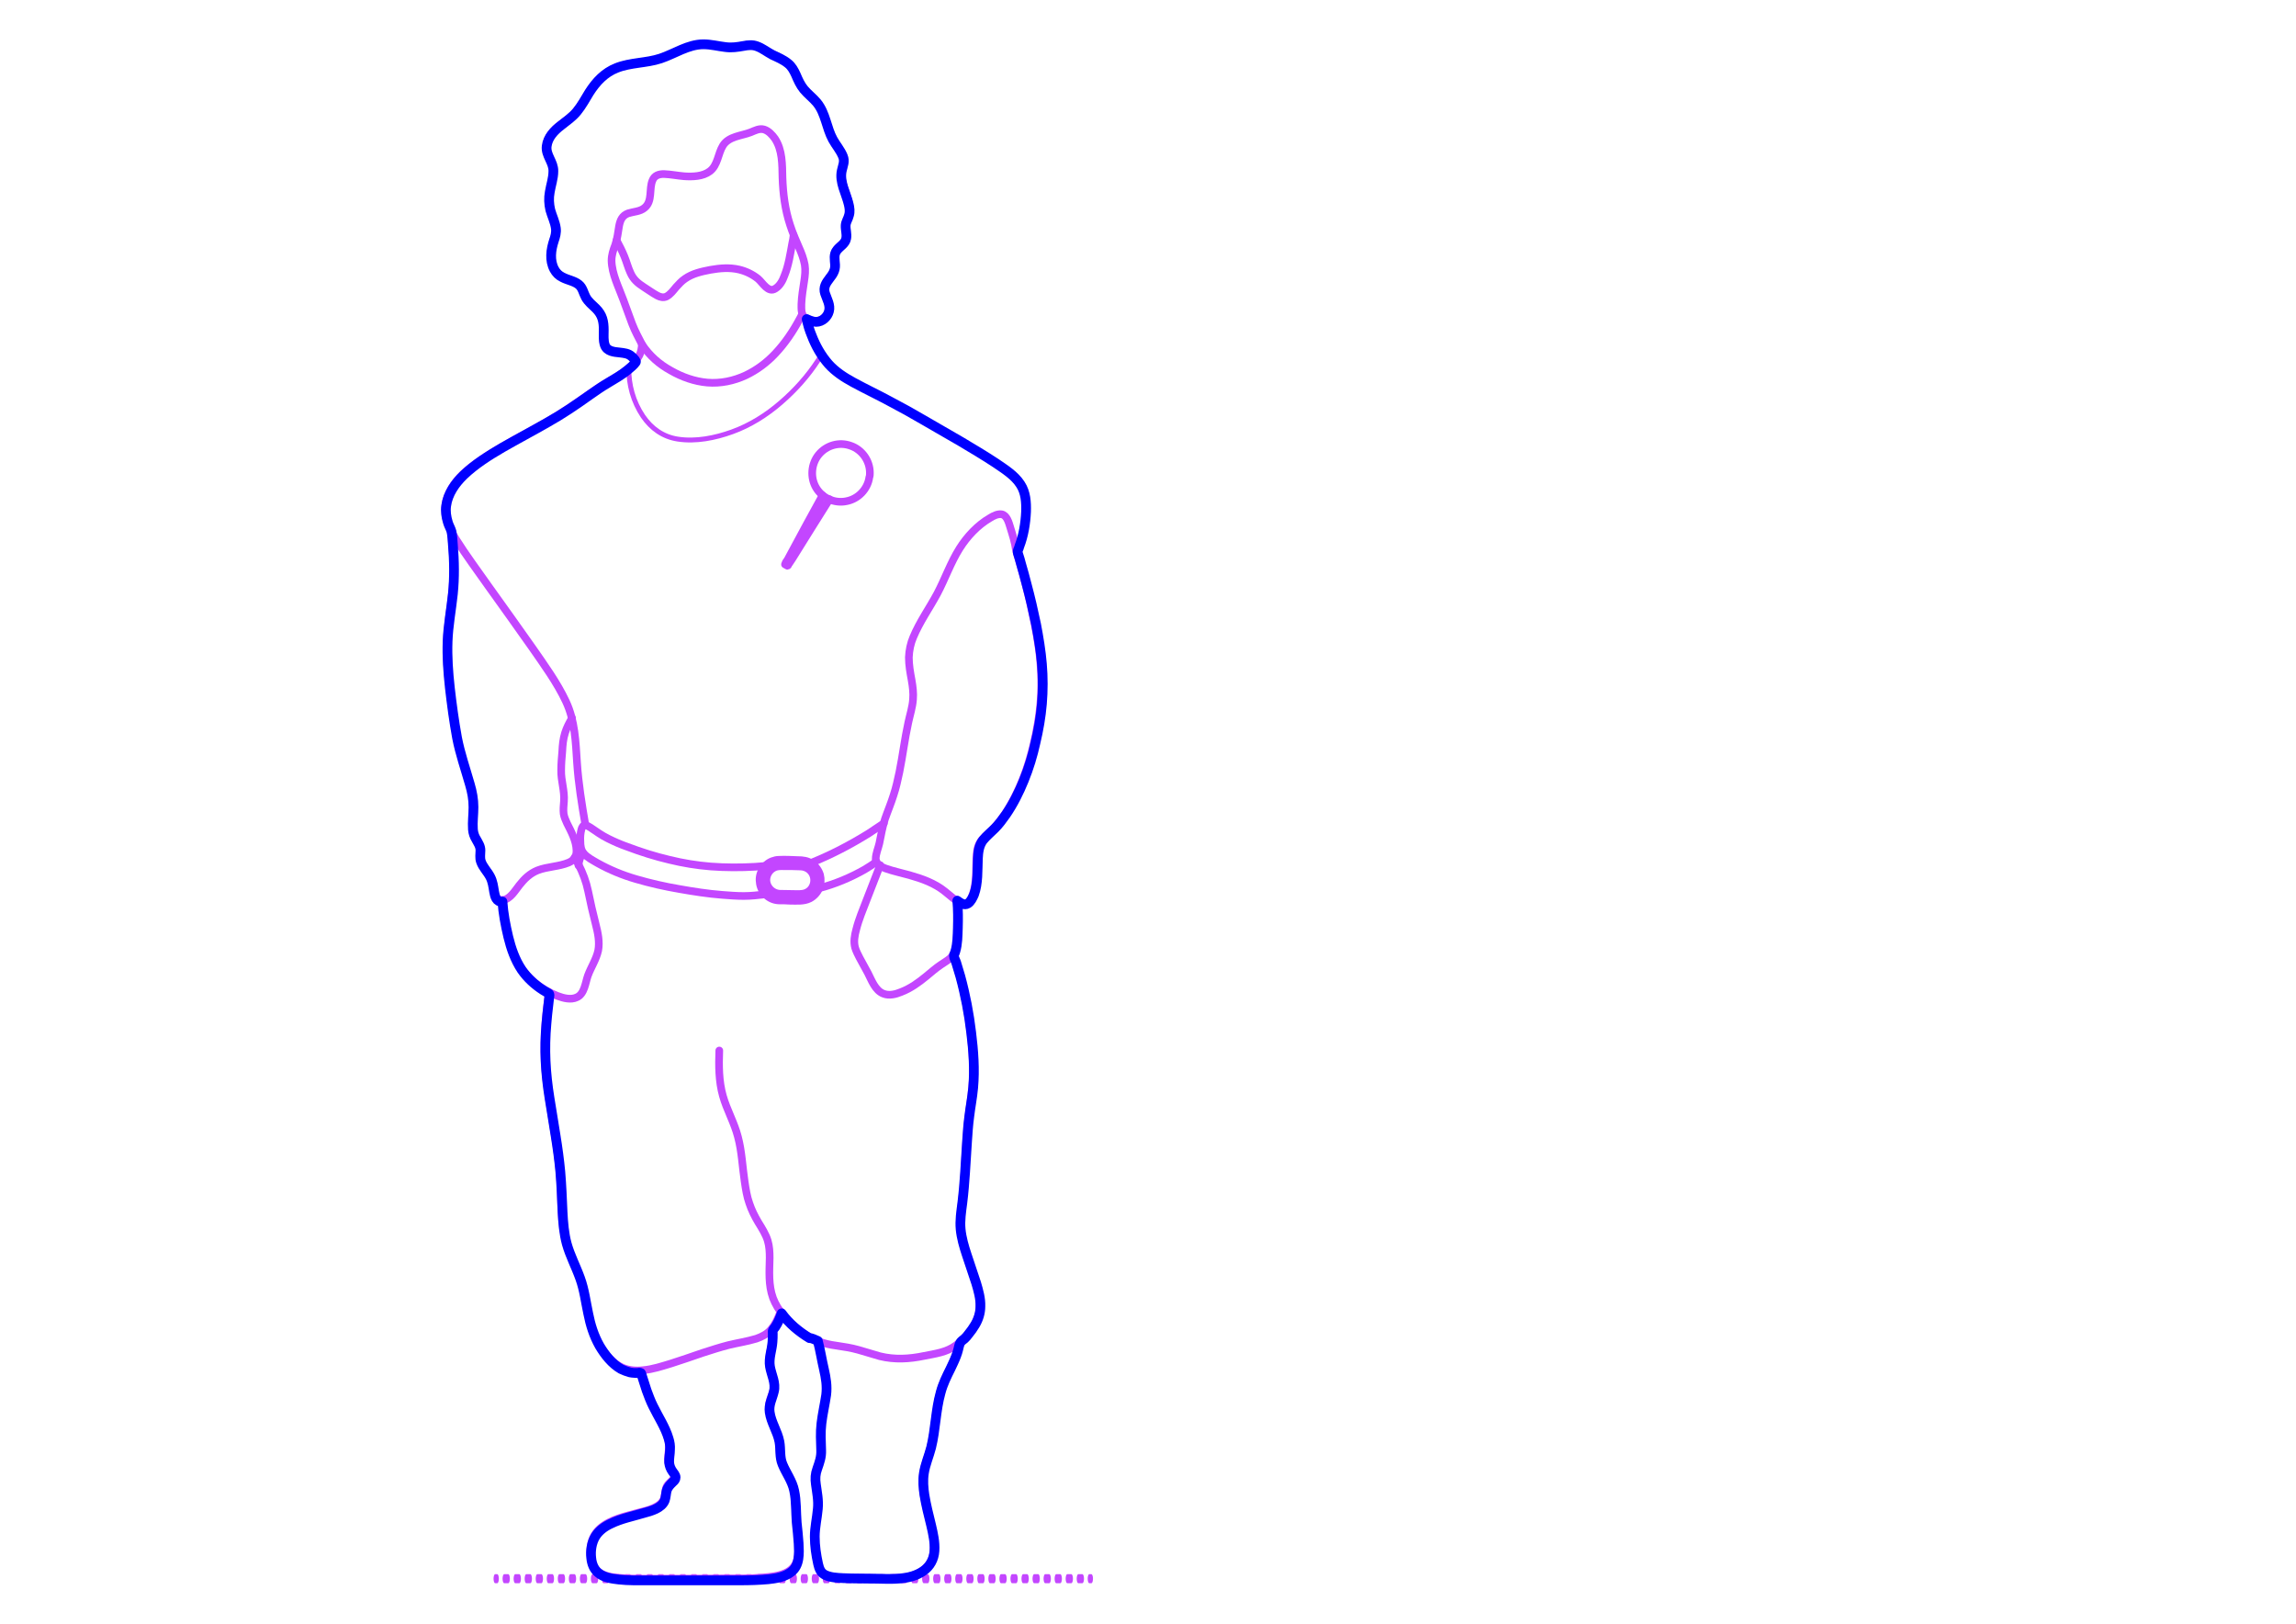 <?xml version="1.0" encoding="UTF-8" standalone="no"?>
<!-- Generator: Adobe Illustrator 23.0.3, SVG Export Plug-In . SVG Version: 6.00 Build 0)  -->

<svg
   xmlns:ns="&amp;ns_sfw;"
   xmlns:dc="http://purl.org/dc/elements/1.1/"
   xmlns:cc="http://creativecommons.org/ns#"
   xmlns:rdf="http://www.w3.org/1999/02/22-rdf-syntax-ns#"
   xmlns:svg="http://www.w3.org/2000/svg"
   xmlns="http://www.w3.org/2000/svg"
   xmlns:sodipodi="http://sodipodi.sourceforge.net/DTD/sodipodi-0.dtd"
   xmlns:inkscape="http://www.inkscape.org/namespaces/inkscape"
   version="1.1"
   x="0px"
   y="0px"
   viewBox="0 0 1122.52 793.701"
   xml:space="preserve"
   id="svg180"
   sodipodi:docname="Tyrion-Lannister.svg"
   width="297mm"
   height="210mm"
   inkscape:version="0.92.4 (5da689c313, 2019-01-14)"><defs
   id="defs184">
	
	

	
	
	
	
	
	
	
	
	
	
	
	
	
	
	
	
	
	
	
	
	
	
	
	
	
	
	
	
	
	
	
	
	
	
	
	
	
	
	
	
	
	

	

		
		
	</defs><sodipodi:namedview
   pagecolor="#ffffff"
   bordercolor="#666666"
   borderopacity="1"
   objecttolerance="10"
   gridtolerance="10"
   guidetolerance="10"
   inkscape:pageopacity="0"
   inkscape:pageshadow="2"
   inkscape:window-width="1920"
   inkscape:window-height="1018"
   id="namedview182"
   showgrid="false"
   units="mm"
   inkscape:zoom="0.67428571"
   inkscape:cx="471.52164"
   inkscape:cy="396.95758"
   inkscape:window-x="-8"
   inkscape:window-y="-8"
   inkscape:window-maximized="1"
   inkscape:current-layer="svg180" />
<style
   type="text/css"
   id="style2">
	.st0{fill:#FFFFFF;}
	.st1{fill:#C346FF;}
	.st2{font-family:'Rubik-Regular';}
	.st3{font-size:20px;}
	.st4{fill:none;stroke:#000000;stroke-width:3.25;stroke-linecap:round;stroke-linejoin:round;}
	.st5{fill:none;stroke:#000000;stroke-width:3.25;stroke-linecap:round;stroke-linejoin:round;stroke-dasharray:4.008,7.014;}
	.st6{fill:none;stroke:#C346FF;stroke-width:3.25;stroke-linecap:round;stroke-linejoin:round;}
	.st7{fill:none;stroke:#C346FF;stroke-width:3.25;stroke-linecap:round;stroke-linejoin:round;stroke-dasharray:4.008,7.014;}
	.st8{fill:none;stroke:#C346FF;stroke-width:3.25;stroke-linecap:round;stroke-linejoin:round;stroke-dasharray:3.861,6.756;}
	.st9{fill:none;stroke:#C346FF;stroke-width:3.25;stroke-linecap:round;stroke-linejoin:round;stroke-dasharray:4.037,7.065;}
	.st10{fill:none;stroke:#C346FF;stroke-width:3.25;stroke-linecap:round;stroke-linejoin:round;stroke-dasharray:3.83,6.702;}
	.st11{fill:none;stroke:#C346FF;stroke-width:3.25;stroke-linecap:round;stroke-linejoin:round;stroke-dasharray:4.006,7.01;}
	.st12{fill:none;stroke:#C346FF;stroke-width:3.25;stroke-linecap:round;stroke-linejoin:round;stroke-dasharray:4.699,8.223;}
	.st13{fill:none;stroke:#C346FF;stroke-width:3.25;stroke-linecap:round;stroke-linejoin:round;stroke-dasharray:3.784,6.623;}
	.st14{fill:none;stroke:#C346FF;stroke-width:3.25;stroke-linecap:round;stroke-linejoin:round;stroke-dasharray:4.071,7.124;}
	.st15{fill:none;stroke:#C346FF;stroke-width:3.25;stroke-linecap:round;stroke-linejoin:round;stroke-dasharray:3.917,6.856;}
	.st16{fill:none;stroke:#C346FF;stroke-width:3.25;stroke-linecap:round;stroke-linejoin:round;stroke-dasharray:3.968,6.944;}
	.st17{fill:none;stroke:#C346FF;stroke-width:3.25;stroke-linecap:round;stroke-linejoin:round;stroke-dasharray:3.99,6.982;}
	.st18{fill:none;stroke:#C346FF;stroke-width:3.25;stroke-linecap:round;stroke-linejoin:round;stroke-dasharray:4.849,8.485;}
	.st19{fill:none;stroke:#C346FF;stroke-width:3.25;stroke-linecap:round;stroke-linejoin:round;stroke-dasharray:3.911,6.844;}
	.st20{fill:none;stroke:#C346FF;stroke-width:3.25;stroke-linecap:round;stroke-linejoin:round;stroke-dasharray:3.908,6.839;}
	.st21{fill:none;stroke:#C346FF;stroke-width:3.25;stroke-linecap:round;stroke-linejoin:round;stroke-dasharray:3.876,6.782;}
	.st22{fill:none;stroke:#C346FF;stroke-width:3.25;stroke-linecap:round;stroke-linejoin:round;stroke-dasharray:4.115,7.201;}
	.st23{fill:none;stroke:#C346FF;stroke-width:3.25;stroke-linecap:round;stroke-linejoin:round;stroke-dasharray:4.022,7.039;}
	.st24{fill:none;stroke:#C346FF;stroke-width:3.25;stroke-linecap:round;stroke-linejoin:round;stroke-dasharray:4.004,7.007;}
	.st25{fill:none;stroke:#000000;stroke-width:3.25;stroke-linecap:round;stroke-linejoin:round;stroke-dasharray:4.036,7.063;}
	.st26{fill:none;stroke:#C346FF;stroke-width:3.25;stroke-linecap:round;stroke-linejoin:round;stroke-dasharray:4.036,7.063;}
	.st27{fill:none;stroke:#C346FF;stroke-width:3.25;stroke-linecap:round;stroke-linejoin:round;stroke-dasharray:3.792,6.636;}
	.st28{fill:none;stroke:#C346FF;stroke-width:3.25;stroke-linecap:round;stroke-linejoin:round;stroke-dasharray:4.029,7.051;}
	.st29{fill:none;stroke:#C346FF;stroke-width:3.25;stroke-linecap:round;stroke-linejoin:round;stroke-dasharray:4.013,7.023;}
	.st30{fill:none;stroke:#C346FF;stroke-width:3.25;stroke-linecap:round;stroke-linejoin:round;stroke-dasharray:4.016,7.029;}
	.st31{fill:none;stroke:#C346FF;stroke-width:3.25;stroke-linecap:round;stroke-linejoin:round;stroke-dasharray:3.9,6.824;}
	.st32{fill:none;stroke:#C346FF;stroke-width:3.25;stroke-linecap:round;stroke-linejoin:round;stroke-dasharray:4.115,7.201;}
	.st33{fill:none;stroke:#C346FF;stroke-width:3.25;stroke-linecap:round;stroke-linejoin:round;stroke-dasharray:3.556,6.223;}
	.st34{fill:none;stroke:#C346FF;stroke-width:3.25;stroke-linecap:round;stroke-linejoin:round;stroke-dasharray:3.998,6.996;}
	.st35{fill:none;stroke:#C346FF;stroke-width:3.25;stroke-linecap:round;stroke-linejoin:round;stroke-dasharray:3.697,6.47;}
	.st36{fill:none;stroke:#C346FF;stroke-width:3.25;stroke-linecap:round;stroke-linejoin:round;stroke-dasharray:4.1,7.176;}
	.st37{fill:none;stroke:#C346FF;stroke-width:3.25;stroke-linecap:round;stroke-linejoin:round;stroke-dasharray:3.65,6.388;}
	.st38{fill:none;stroke:#C346FF;stroke-width:3.25;stroke-linecap:round;stroke-linejoin:round;stroke-dasharray:3.845,6.729;}
	.st39{fill:none;stroke:#C346FF;stroke-width:3.25;stroke-linecap:round;stroke-linejoin:round;stroke-dasharray:3.957,6.924;}
	.st40{fill:none;stroke:#C346FF;stroke-width:3.25;stroke-linecap:round;stroke-linejoin:round;stroke-dasharray:3.952,6.915;}
	.st41{fill:none;stroke:#C346FF;stroke-width:3.25;stroke-linecap:round;stroke-linejoin:round;stroke-dasharray:4.093,7.162;}
	.st42{fill:none;stroke:#C346FF;stroke-width:3.25;stroke-linecap:round;stroke-linejoin:round;stroke-dasharray:3.555,6.221;}
	.st43{fill:none;stroke:#C346FF;stroke-width:3.25;stroke-linecap:round;stroke-linejoin:round;stroke-dasharray:3.975,6.956;}
	.st44{fill:none;stroke:#C346FF;stroke-width:3.25;stroke-linecap:round;stroke-linejoin:round;stroke-dasharray:4.014,7.024;}
	.st45{fill:none;stroke:#C346FF;stroke-width:3.25;stroke-linecap:round;stroke-linejoin:round;stroke-dasharray:3.822,6.688;}
	.st46{fill:none;stroke:#C346FF;stroke-width:3.25;stroke-linecap:round;stroke-linejoin:round;stroke-dasharray:3.892,6.811;}
	.st47{fill:none;stroke:#C346FF;stroke-width:3.25;stroke-linecap:round;stroke-linejoin:round;stroke-dasharray:3.751,6.564;}
	.st48{fill:none;stroke:#C346FF;stroke-width:3.25;stroke-linecap:round;stroke-linejoin:round;stroke-dasharray:4.071,7.124;}
	.st49{fill:none;stroke:#C346FF;stroke-width:3.25;stroke-linecap:round;stroke-linejoin:round;stroke-dasharray:4.006,7.01;}
	.st50{fill:none;stroke:#000000;stroke-width:3.25;stroke-linecap:round;stroke-linejoin:round;stroke-dasharray:3.966,6.941;}
	.st51{fill:none;stroke:#C346FF;stroke-width:3.25;stroke-linecap:round;stroke-linejoin:round;stroke-dasharray:3.966,6.941;}
	.st52{fill:none;stroke:#C346FF;stroke-width:3.25;stroke-linecap:round;stroke-linejoin:round;stroke-dasharray:3.978,6.961;}
	.st53{fill:none;stroke:#C346FF;stroke-width:3.25;stroke-linecap:round;stroke-linejoin:round;stroke-dasharray:4.038,7.067;}
	.st54{fill:none;stroke:#C346FF;stroke-width:3.25;stroke-linecap:round;stroke-linejoin:round;stroke-dasharray:3.998,6.997;}
	.st55{fill:none;stroke:#C346FF;stroke-width:3.25;stroke-linecap:round;stroke-linejoin:round;stroke-dasharray:4.015,7.026;}
	.st56{fill:none;stroke:#C346FF;stroke-width:3.25;stroke-linecap:round;stroke-linejoin:round;stroke-dasharray:3.874,6.779;}
	.st57{fill:none;stroke:#C346FF;stroke-width:3.25;stroke-linecap:round;stroke-linejoin:round;stroke-dasharray:4.151,7.265;}
	.st58{fill:none;stroke:#C346FF;stroke-width:3.25;stroke-linecap:round;stroke-linejoin:round;stroke-dasharray:4.088,7.154;}
	.st59{fill:none;stroke:#C346FF;stroke-width:3.25;stroke-linecap:round;stroke-linejoin:round;stroke-dasharray:3.873,6.778;}
	.st60{fill:none;stroke:#C346FF;stroke-width:3.25;stroke-linecap:round;stroke-linejoin:round;stroke-dasharray:4.259,7.454;}
	.st61{fill:none;stroke:#C346FF;stroke-width:3.25;stroke-linecap:round;stroke-linejoin:round;stroke-dasharray:4.201,7.352;}
	.st62{fill:none;stroke:#C346FF;stroke-width:3.25;stroke-linecap:round;stroke-linejoin:round;stroke-dasharray:4.694,8.214;}
	.st63{fill:none;stroke:#C346FF;stroke-width:3.25;stroke-linecap:round;stroke-linejoin:round;stroke-dasharray:4.005,7.01;}
	.st64{fill:none;stroke:#C346FF;stroke-width:3.25;stroke-linecap:round;stroke-linejoin:round;stroke-dasharray:4.01,7.018;}
	.st65{fill:none;stroke:#C346FF;stroke-width:3.25;stroke-linecap:round;stroke-linejoin:round;stroke-dasharray:3.479,6.089;}
	.st66{fill:none;stroke:#C346FF;stroke-width:3.25;stroke-linecap:round;stroke-linejoin:round;stroke-dasharray:3.988,6.98;}
	.st67{fill:none;stroke:#000000;stroke-width:3.25;stroke-linecap:round;stroke-linejoin:round;stroke-dasharray:4.037,7.065;}
	.st68{fill:none;stroke:#C346FF;stroke-width:3.25;stroke-linecap:round;stroke-linejoin:round;stroke-dasharray:4.037,7.065;}
	.st69{fill:none;stroke:#C346FF;stroke-width:3.25;stroke-linecap:round;stroke-linejoin:round;stroke-dasharray:3.979,6.963;}
	.st70{fill:none;stroke:#C346FF;stroke-width:3.25;stroke-linecap:round;stroke-linejoin:round;stroke-dasharray:3.943,6.901;}
	.st71{fill:none;stroke:#C346FF;stroke-width:3.25;stroke-linecap:round;stroke-linejoin:round;stroke-dasharray:3.8,6.65;}
	.st72{fill:none;stroke:#C346FF;stroke-width:3.25;stroke-linecap:round;stroke-linejoin:round;stroke-dasharray:4.069,7.12;}
	.st73{fill:none;stroke:#C346FF;stroke-width:3.25;stroke-linecap:round;stroke-linejoin:round;stroke-dasharray:4.009,7.016;}
	.st74{fill:none;stroke:#C346FF;stroke-width:3.25;stroke-linecap:round;stroke-linejoin:round;stroke-dasharray:4.1,7.175;}
	.st75{fill:none;stroke:#C346FF;stroke-width:3.25;stroke-linecap:round;stroke-linejoin:round;stroke-dasharray:4.181,7.316;}
	.st76{fill:none;stroke:#C346FF;stroke-width:3.25;stroke-linecap:round;stroke-linejoin:round;stroke-dasharray:4.122,7.214;}
	.st77{fill:none;stroke:#C346FF;stroke-width:3.25;stroke-linecap:round;stroke-linejoin:round;stroke-dasharray:4.598,8.047;}
	.st78{fill:none;stroke:#C346FF;stroke-width:3.25;stroke-linecap:round;stroke-linejoin:round;stroke-dasharray:4.068,7.119;}
	.st79{fill:none;stroke:#C346FF;stroke-width:3.25;stroke-linecap:round;stroke-linejoin:round;stroke-dasharray:4.028,7.049;}
	.st80{fill:none;stroke:#C346FF;stroke-width:3.25;stroke-linecap:round;stroke-linejoin:round;stroke-dasharray:3.417,5.979;}
	.st81{fill:none;stroke:#C346FF;stroke-width:3.25;stroke-linecap:round;stroke-linejoin:round;stroke-dasharray:4.048,7.083;}
	.st82{fill:none;stroke:#C346FF;stroke-width:3.25;stroke-linecap:round;stroke-linejoin:round;stroke-dasharray:3.905,6.834;}
	.st83{fill:none;stroke:#C346FF;stroke-width:3.25;stroke-linecap:round;stroke-linejoin:round;stroke-dasharray:3.991,6.985;}
	.st84{fill:none;stroke:#C346FF;stroke-width:3.25;stroke-linecap:round;stroke-linejoin:round;stroke-dasharray:4.077,7.136;}
	.st85{fill:none;stroke:#C346FF;stroke-width:3.25;stroke-linecap:round;stroke-linejoin:round;stroke-dasharray:3.989,6.981;}
	.st86{fill:none;stroke:#C346FF;stroke-width:3.25;stroke-linecap:round;stroke-linejoin:round;stroke-dasharray:4.014,7.025;}
	.st87{fill:none;stroke:#C346FF;stroke-width:3.25;stroke-linecap:round;stroke-linejoin:round;stroke-dasharray:3.993,6.988;}
	.st88{fill:none;stroke:#C346FF;stroke-width:3.25;stroke-linecap:round;stroke-linejoin:round;stroke-dasharray:3.999,6.997;}
	.st89{fill:none;stroke:#C346FF;stroke-width:3.25;stroke-linecap:round;stroke-linejoin:round;stroke-dasharray:3.973,6.953;}
	.st90{fill:none;stroke:#C346FF;stroke-width:3.25;stroke-linecap:round;stroke-linejoin:round;stroke-dasharray:4.006,7.01;}
	.st91{fill:none;stroke:#C346FF;stroke-width:3.25;stroke-linecap:round;stroke-linejoin:round;stroke-dasharray:3.998,6.997;}
	.st92{fill:none;stroke:#C346FF;stroke-width:3.25;stroke-linecap:round;stroke-linejoin:round;stroke-dasharray:4.01,7.018;}
	.st93{fill:none;stroke:#C346FF;stroke-width:3.25;stroke-linecap:round;stroke-linejoin:round;stroke-dasharray:3.999,6.998;}
	.st94{fill:none;stroke:#C346FF;stroke-width:3.25;stroke-linecap:round;stroke-linejoin:round;stroke-dasharray:4.004,7.008;}
	.st95{fill:none;stroke:#C346FF;stroke-width:2.75;stroke-linecap:round;stroke-linejoin:round;}
	.st96{fill:none;stroke:#C346FF;stroke-width:2.75;stroke-linecap:round;stroke-linejoin:round;stroke-dasharray:3.827,6.697;}
	.st97{fill:none;stroke:#C346FF;stroke-width:2.75;stroke-linecap:round;stroke-linejoin:round;stroke-dasharray:3.455,6.047;}
	.st98{fill:none;stroke:#C346FF;stroke-width:2.75;stroke-linecap:round;stroke-linejoin:round;stroke-dasharray:3.738,6.541;}
	.st99{fill:none;stroke:#C346FF;stroke-width:2.75;stroke-linecap:round;stroke-linejoin:round;stroke-dasharray:4.21,7.368;}
	.st100{fill:none;stroke:#C346FF;stroke-width:2.75;stroke-linecap:round;stroke-linejoin:round;stroke-dasharray:3.714,6.5;}
	.st101{fill:none;stroke:#C346FF;stroke-width:2.75;stroke-linecap:round;stroke-linejoin:round;stroke-dasharray:3.496,6.118;}
	.st102{fill:none;stroke:#C346FF;stroke-width:2.75;stroke-linecap:round;stroke-linejoin:round;stroke-dasharray:4.531,7.929;}
	.st103{fill:none;stroke:#000000;stroke-width:1.75;stroke-linecap:round;stroke-linejoin:round;stroke-miterlimit:10;}
	.st104{fill:none;stroke:#C346FF;stroke-width:1.75;stroke-linecap:round;stroke-linejoin:round;stroke-miterlimit:10;}
	.st105{fill:none;stroke:#000000;stroke-width:2.75;stroke-linecap:round;stroke-linejoin:round;stroke-miterlimit:10;}
	.st106{fill:none;stroke:#C346FF;stroke-width:2.75;stroke-linecap:round;stroke-linejoin:round;stroke-miterlimit:10;}
	.st107{fill:none;stroke:#000000;stroke-width:3.5;stroke-linecap:round;stroke-linejoin:round;stroke-miterlimit:10;}
	.st108{fill:none;stroke:#C346FF;stroke-width:3.5;stroke-linecap:round;stroke-linejoin:round;stroke-miterlimit:10;}
</style>


<g
   id="N-TEXT"
   transform="translate(0,93.701)">
</g>




<g
   id="AG-DIAGRAM"
   transform="matrix(0.49,0,0,1.361,206.627,-101.248)">
	<g
   id="POLYLINE_422_">
		<g
   id="g21">
			<g
   id="g19">
				<line
   class="st6"
   x1="72.4"
   y1="641.4"
   x2="74.4"
   y2="641.4"
   id="line13"
   style="fill:none;stroke:#c346ff;stroke-width:3.25;stroke-linecap:round;stroke-linejoin:round" />
				<line
   class="st90"
   x1="81.4"
   y1="641.4"
   x2="661.7"
   y2="641.4"
   id="line15"
   style="fill:none;stroke:#c346ff;stroke-width:3.25;stroke-linecap:round;stroke-linejoin:round;stroke-dasharray:4.006, 7.01" />
				<line
   class="st6"
   x1="665.2"
   y1="641.4"
   x2="667.2"
   y2="641.4"
   id="line17"
   style="fill:none;stroke:#c346ff;stroke-width:3.25;stroke-linecap:round;stroke-linejoin:round" />
			</g>
		</g>
	</g>
</g><g
   id="POLYLINE_1801_"
   transform="matrix(1.361,0,0,1.361,-374.978,-101.248)">
			<path
   class="st104"
   d="m 501.4,206.3 c -0.1,6.3 1.6,12.4 5.1,17.6 3,4.4 7.2,7.4 12.5,8.2 6.5,1 13.4,-0.4 19.5,-2.6 6.4,-2.3 12.3,-6 17.5,-10.5 5.1,-4.4 9.7,-9.5 13.4,-15.2 0.5,-0.7 0.9,-1.4 1.3,-2.1"
   id="path37"
   inkscape:connector-curvature="0"
   style="fill:none;stroke:#c346ff;stroke-width:1.75;stroke-linecap:round;stroke-linejoin:round;stroke-miterlimit:10" />
		</g><g
   id="POLYLINE_533_"
   transform="matrix(1.361,0,0,1.361,-374.978,-101.248)">
		<path
   style="fill:none;stroke:#c346ff;stroke-width:2.75;stroke-linecap:round;stroke-linejoin:round;stroke-miterlimit:10"
   inkscape:connector-curvature="0"
   id="path46"
   d="m 533.9,451.7 c -0.2,5.4 -0.2,11 1.3,16.3 1.4,5 4.1,9.6 5.4,14.7 1.4,5.2 1.6,10.7 2.4,16 0.4,2.7 0.8,5.4 1.7,7.9 0.8,2.4 1.9,4.6 3.2,6.8 1.3,2.1 2.7,4.3 3.4,6.6 0.6,2 0.7,4.1 0.7,6.2 -0.1,4.9 -0.5,9.7 1.2,14.4 1.7,4.5 5.1,8.2 8.8,11.1 2.2,1.7 4.6,3.2 7.2,4.3 2.2,0.9 4.5,1.4 6.8,1.7 2.7,0.4 5.3,0.8 7.8,1.5 2.6,0.7 5.2,1.6 7.8,2.3 5.3,1.3 10.5,1 15.8,-0.1 4,-0.8 8.2,-1.3 11.5,-3.8 3.4,-2.5 6.6,-6.2 7.9,-10.3 1.4,-4 0.4,-8.3 -0.8,-12.2 -1.6,-5.3 -3.8,-10.4 -5,-15.8 -1.1,-4.8 -0.5,-9.3 0.1,-14.1 0.7,-5.8 1,-11.6 1.3,-17.4 0.3,-5.1 0.7,-10.2 1.4,-15.3 0.8,-5.3 1.4,-10.6 1.2,-16 -0.2,-5.4 -0.7,-10.8 -1.5,-16.1 -0.8,-5.3 -1.9,-10.6 -3.3,-15.7 -0.7,-2.5 -1.5,-4.9 -2.4,-7.3"
   class="st106" />
	</g><g
   id="POLYLINE_534_"
   transform="matrix(1.361,0,0,1.361,-374.978,-101.248)">
		<path
   style="fill:none;stroke:#c346ff;stroke-width:2.75;stroke-linecap:round;stroke-linejoin:round;stroke-miterlimit:10"
   inkscape:connector-curvature="0"
   id="path49"
   d="m 555.7,395.4 c -3,-0.1 -5.4,-2.9 -4.8,-5.9 0.3,-1.4 1.2,-2.7 2.5,-3.4 1.2,-0.7 2.5,-0.6 3.8,-0.6 1.9,0 3.9,0 5.8,0.1 1.3,0 2.6,0.5 3.5,1.4 2.2,2.1 1.9,5.9 -0.6,7.6 -1.3,0.9 -2.7,0.9 -4.1,0.9 -2.1,0 -4.1,-0.1 -6.1,-0.1 z"
   class="st106" />
	</g><g
   id="POLYLINE_535_"
   transform="matrix(1.361,0,0,1.361,-374.978,-101.248)">
		<path
   style="fill:none;stroke:#c346ff;stroke-width:2.75;stroke-linecap:round;stroke-linejoin:round;stroke-miterlimit:10"
   inkscape:connector-curvature="0"
   id="path52"
   d="m 555.6,397.8 c -1.7,0 -3.3,-0.6 -4.6,-1.7 -1.3,-1.1 -2.2,-2.6 -2.5,-4.3 -0.3,-1.6 -0.1,-3.3 0.7,-4.7 0.8,-1.5 2.1,-2.8 3.7,-3.4 0.8,-0.3 1.6,-0.5 2.4,-0.5 2.2,-0.1 4.5,0 6.7,0.1 1.9,0 3.6,0.2 5.2,1.3 1.4,1 2.4,2.4 2.9,4 0.4,1.6 0.3,3.3 -0.3,4.8 -0.7,1.6 -1.9,2.9 -3.4,3.7 -2.2,1.1 -4.8,0.8 -7.2,0.8 -1.2,-0.1 -2.4,-0.1 -3.6,-0.1 z"
   class="st106" />
	</g><g
   id="POLYLINE_536_"
   transform="matrix(1.361,0,0,1.361,-374.978,-101.248)">
		<path
   style="fill:none;stroke:#c346ff;stroke-width:2.75;stroke-linecap:round;stroke-linejoin:round;stroke-miterlimit:10"
   inkscape:connector-curvature="0"
   id="path55"
   d="m 550.5,395.6 c -2.6,0.3 -5.2,0.6 -7.8,0.6 -2.6,0 -5.1,-0.2 -7.7,-0.4 -5.2,-0.4 -10.3,-1.2 -15.4,-2.1 -5.3,-0.9 -10.6,-2.1 -15.7,-3.6 -4.8,-1.4 -9.4,-3.3 -13.7,-5.7 -1.7,-1 -3.7,-2 -5,-3.5 -1,-1.2 -1.2,-2.8 -1.2,-4.3 -0.1,-1.4 0,-3 0.4,-4.4 0.2,-0.7 0.6,-1.6 1.5,-1.4 0.6,0.1 1.2,0.5 1.7,0.8 2.1,1.4 4.1,2.9 6.4,4 2.2,1.1 4.5,2.1 6.8,2.9 5,1.9 10.1,3.5 15.2,4.7 4.9,1.2 9.8,2 14.8,2.4 5.3,0.4 10.7,0.4 16,0.1 1.2,-0.1 2.4,-0.2 3.7,-0.3"
   class="st106" />
	</g><g
   id="POLYLINE_537_"
   transform="matrix(1.361,0,0,1.361,-374.978,-101.248)">
		<path
   style="fill:none;stroke:#c346ff;stroke-width:2.75;stroke-linecap:round;stroke-linejoin:round;stroke-miterlimit:10"
   inkscape:connector-curvature="0"
   id="path58"
   d="m 566.9,384.3 c 7.2,-2.9 14.1,-6.5 20.7,-10.6 1.8,-1.2 3.6,-2.4 5.4,-3.6"
   class="st106" />
	</g><g
   id="POLYLINE_538_"
   transform="matrix(1.361,0,0,1.361,-374.978,-101.248)">
		<path
   style="fill:none;stroke:#c346ff;stroke-width:2.75;stroke-linecap:round;stroke-linejoin:round;stroke-miterlimit:10"
   inkscape:connector-curvature="0"
   id="path61"
   d="m 569.8,393.4 c 5.7,-1.5 11.2,-3.8 16.3,-6.7 1.5,-0.9 2.9,-1.8 4.3,-2.8"
   class="st106" />
	</g><g
   id="POLYLINE_539_"
   transform="matrix(1.361,0,0,1.361,-374.978,-101.248)">
		<path
   style="fill:none;stroke:#c346ff;stroke-width:2.75;stroke-linecap:round;stroke-linejoin:round;stroke-miterlimit:10"
   inkscape:connector-curvature="0"
   id="path64"
   d="m 485.8,370.7 c -1.3,-7.5 -2.5,-14.9 -3,-22.4 -0.5,-7.5 -0.7,-15 -4,-22 -3.2,-6.8 -7.8,-13.1 -12.1,-19.3 -5.1,-7.3 -10.4,-14.6 -15.6,-21.9 -4,-5.7 -8.2,-11.3 -11.9,-17.2 -1.6,-2.6 -3.1,-5.5 -3.6,-8.5 -0.4,-2.6 0,-5.3 1.1,-7.7 2.6,-6 8.5,-10.2 13.8,-13.6 6.7,-4.3 13.8,-7.9 20.7,-11.8 6.8,-3.8 13,-8.4 19.5,-12.8 5,-3.4 11.5,-5.9 14.5,-11.5 0.6,-1.2 0.8,-2.4 0.9,-3.7"
   class="st106" />
	</g><g
   id="POLYLINE_540_"
   transform="matrix(1.361,0,0,1.361,-374.978,-101.248)">
		<path
   style="fill:none;stroke:#c346ff;stroke-width:2.75;stroke-linecap:round;stroke-linejoin:round;stroke-miterlimit:10"
   inkscape:connector-curvature="0"
   id="path67"
   d="m 437.4,264.6 c 0.5,4.7 1,9.4 1,14.1 0,4.4 -0.5,8.7 -1,13 -0.6,4.4 -1.2,8.9 -1.4,13.4 -0.1,4.3 0.1,8.6 0.6,12.9 0.5,4.6 1,9.3 1.7,13.9 0.7,4.4 1.5,8.8 2.6,13.1 1.1,4.3 2.8,8.5 3.8,12.8 0.5,2.1 0.7,4.2 0.7,6.4 0,2.2 -0.3,4.4 -0.2,6.6 0,1.1 0.1,2.1 0.5,3.1 0.5,1.3 1.3,2.3 1.8,3.5 0.8,1.8 0.1,3.6 0.5,5.4 0.3,1.6 1.5,2.9 2.4,4.2 0.8,1.1 1.5,2.3 1.9,3.7 0.6,2.2 0.3,7.7 3.9,7 2.7,-0.5 4.3,-3.4 5.9,-5.4 1.8,-2.3 3.8,-4.2 6.5,-5.3 3.6,-1.4 7.6,-1.3 11.2,-2.8 1.9,-0.8 2.9,-2.3 2.8,-4.4 -0.1,-3.5 -1.9,-6.7 -3.4,-9.7 -0.5,-1.1 -1,-2.2 -1.2,-3.4 -0.2,-1.5 0,-3 0.1,-4.5 0.3,-3.8 -1.1,-7.4 -1,-11.2 0,-2.3 0.2,-4.5 0.4,-6.8 0.1,-2.2 0.3,-4.4 1,-6.6 0.6,-1.9 1.5,-3.6 2.5,-5.3"
   class="st106" />
	</g><g
   id="POLYLINE_541_"
   transform="matrix(1.361,0,0,1.361,-374.978,-101.248)">
		<path
   style="fill:none;stroke:#c346ff;stroke-width:2.75;stroke-linecap:round;stroke-linejoin:round;stroke-miterlimit:10"
   inkscape:connector-curvature="0"
   id="path70"
   d="m 455.8,397.6 c 0.3,4 1,7.9 1.9,11.7 0.8,3.8 2,7.5 3.9,10.9 3.1,5.4 8.4,9.7 14.2,11.9 2.1,0.8 4.8,1.5 6.9,0.5 2.8,-1.2 3.1,-5.3 4,-7.8 1.1,-3 3,-5.8 3.7,-9 0.6,-3.1 -0.1,-6.4 -0.9,-9.5 -1,-3.9 -1.9,-7.8 -2.7,-11.8 -0.7,-3.4 -1.9,-6.6 -3.5,-9.7 -0.4,-0.8 -0.9,-1.6 -1.4,-2.4"
   class="st106" />
	</g><g
   id="POLYLINE_542_"
   transform="matrix(1.361,0,0,1.361,-374.978,-101.248)">
		<path
   style="fill:none;stroke:#c346ff;stroke-width:2.75;stroke-linecap:round;stroke-linejoin:round;stroke-miterlimit:10"
   inkscape:connector-curvature="0"
   id="path73"
   d="m 483.3,385.2 c 0.2,-1.6 0.7,-3.2 1.6,-4.6"
   class="st106" />
	</g><g
   id="POLYLINE_543_"
   transform="matrix(1.361,0,0,1.361,-374.978,-101.248)">
		<path
   style="fill:none;stroke:#c346ff;stroke-width:2.75;stroke-linecap:round;stroke-linejoin:round;stroke-miterlimit:10"
   inkscape:connector-curvature="0"
   id="path76"
   d="m 555.9,545.4 c -0.8,2.4 -1.9,4.7 -3.5,6.6 -1.4,1.6 -3.2,2.5 -5.2,3.2 -3.3,1 -6.7,1.5 -10,2.3 -3.1,0.8 -6.2,1.8 -9.3,2.8 -3.8,1.3 -7.5,2.6 -11.3,3.8 -3.3,1 -6.6,2.1 -10,2.4 -2.5,0.3 -5.2,0.1 -7.5,-0.9 -2.7,-1.2 -4.9,-3.5 -6.7,-5.8 -4.3,-5.9 -5.6,-12.7 -6.9,-19.6 -0.6,-3.2 -1.4,-6.4 -2.7,-9.4 -1.3,-3.3 -2.9,-6.6 -3.9,-10.1 -2,-6.9 -1.7,-14.6 -2.1,-21.7 -0.3,-6.4 -1.3,-12.7 -2.3,-18.9 -1.2,-7.6 -2.6,-15.1 -3.2,-22.8 -0.5,-7.1 -0.1,-14.2 0.7,-21.2 0.2,-1.8 0.5,-3.6 0.7,-5.4"
   class="st106" />
	</g><g
   id="POLYLINE_544_"
   transform="matrix(1.361,0,0,1.361,-374.978,-101.248)">
		<path
   style="fill:none;stroke:#c346ff;stroke-width:2.75;stroke-linecap:round;stroke-linejoin:round;stroke-miterlimit:10"
   inkscape:connector-curvature="0"
   id="path79"
   d="m 638.4,263.7 c -0.5,-1.6 -1.2,-4.3 -3.1,-4.6 -1.4,-0.2 -3,0.6 -4.1,1.3 -4.5,2.6 -8.3,6.7 -11,11 -3.2,5.1 -5.2,10.9 -8,16.2 -2.8,5.2 -6.3,10.1 -8.6,15.6 -1,2.3 -1.5,4.8 -1.6,7.3 0,2.8 0.5,5.5 1,8.2 0.4,2.3 0.7,4.6 0.5,6.9 -0.2,2.8 -1.1,5.5 -1.7,8.3 -1.3,5.9 -2,11.9 -3.2,17.8 -0.6,2.8 -1.2,5.6 -2.1,8.3 -0.9,2.9 -2.1,5.7 -3.1,8.6 -0.9,2.8 -1.4,5.8 -2,8.7 -0.4,1.8 -1.3,3.7 -1.3,5.6 -0.1,2 2,2.8 3.5,3.4 2.8,1 5.8,1.6 8.6,2.4 4.6,1.3 9.1,2.9 12.8,5.9 1.1,0.9 2.2,1.8 3.3,2.7 0.8,0.7 1.7,1.4 2.7,1.8 1.9,0.6 3.1,-1.3 3.7,-2.9 2,-4.9 1.2,-10.2 1.7,-15.3 0.1,-1.3 0.4,-2.6 1,-3.7 1,-1.8 2.8,-3.1 4.2,-4.5 3.9,-3.8 6.8,-8.6 9.1,-13.4 2.6,-5.3 4.5,-11 5.9,-16.7 1.4,-5.7 2.4,-11.5 2.8,-17.4 0.4,-5.9 0.1,-11.9 -0.7,-17.8 -0.8,-5.9 -2.1,-11.8 -3.4,-17.6 -1.4,-6 -3.1,-11.9 -4.8,-17.8 -0.4,-3 -1.3,-5.7 -2.1,-8.3 z"
   class="st106" />
	</g><g
   id="POLYLINE_545_"
   transform="matrix(1.361,0,0,1.361,-374.978,-101.248)">
		<path
   style="fill:none;stroke:#c346ff;stroke-width:2.75;stroke-linecap:round;stroke-linejoin:round;stroke-miterlimit:10"
   inkscape:connector-curvature="0"
   id="path82"
   d="m 591.7,385.1 c -1.6,4.2 -3.3,8.4 -4.9,12.6 -1.3,3.4 -2.8,6.9 -3.7,10.5 -0.6,2.2 -1,4.4 -0.4,6.6 0.4,1.3 1,2.4 1.6,3.6 1,1.8 2,3.7 3,5.5 1.3,2.5 2.6,6.3 5.6,7.4 2,0.8 4.4,0.2 6.3,-0.6 3.4,-1.3 6.3,-3.4 9.1,-5.7 1.7,-1.4 3.4,-2.9 5.2,-4.1 1.1,-0.8 2.3,-1.4 3.3,-2.3 1.9,-1.7 2.2,-4.3 2.4,-6.7 0.3,-3.9 0.4,-7.8 0.2,-11.7 0,-0.9 -0.1,-1.8 -0.2,-2.7"
   class="st106" />
	</g><g
   id="POLYLINE_546_"
   transform="matrix(1.361,0,0,1.361,-374.978,-101.248)">
		<path
   style="fill:none;stroke:#c346ff;stroke-width:2.75;stroke-linecap:round;stroke-linejoin:round;stroke-miterlimit:10"
   inkscape:connector-curvature="0"
   id="path85"
   d="m 641,272.1 c 1.6,-3.7 2.5,-7.6 2.9,-11.6 0.3,-3.4 0.5,-7 -0.8,-10.2 -1.1,-3 -3.5,-5.1 -6,-6.9 -3.6,-2.8 -7.6,-5.2 -11.4,-7.5 -3.4,-2.1 -6.9,-4.1 -10.4,-6.1 -4.3,-2.5 -8.7,-5 -13,-7.5 -3.9,-2.2 -7.8,-4.3 -11.8,-6.4 -4.1,-2.1 -8.4,-4 -12.3,-6.6 -2.7,-1.8 -5.1,-4.1 -7,-6.7 -2.3,-3.3 -4,-7.1 -5.2,-10.9 -0.3,-1 -0.5,-1.9 -0.8,-2.9"
   class="st106" />
	</g><g
   id="POLYLINE_547_"
   transform="matrix(1.361,0,0,1.361,-374.978,-101.248)">
		<path
   style="fill:none;stroke:#c346ff;stroke-width:2.75;stroke-linecap:round;stroke-linejoin:round;stroke-miterlimit:10"
   inkscape:connector-curvature="0"
   id="path88"
   d="m 497,160.7 c 1,1.9 2,3.8 2.8,5.8 0.8,1.9 1.3,4 2.2,5.9 1,2.3 2.6,3.7 4.8,5.1 1.6,1 3.2,2.2 4.9,3.1 1,0.5 2.1,0.8 3.2,0.3 1.4,-0.7 2.5,-2.2 3.5,-3.4 1,-1.1 2,-2.2 3.2,-3 2.7,-1.9 6,-2.6 9.1,-3.2 3.4,-0.6 6.9,-0.9 10.3,-0.1 2.5,0.6 4.8,1.7 6.8,3.3 1.7,1.4 3.7,5.3 6.3,3.5 1.6,-1 2.6,-2.9 3.2,-4.6 1.5,-3.7 2.1,-7.8 2.8,-11.6 0.2,-0.9 0.4,-1.9 0.5,-2.9"
   class="st106" />
	</g><g
   id="POLYLINE_548_"
   transform="matrix(1.361,0,0,1.361,-374.978,-101.248)">
		<path
   style="fill:none;stroke:#c346ff;stroke-width:2.75;stroke-linecap:round;stroke-linejoin:round;stroke-miterlimit:10"
   inkscape:connector-curvature="0"
   id="path91"
   d="m 506.2,198.2 c 2.7,4 6.1,7 10.3,9.3 4,2.3 8.5,3.9 13.1,4.3 4.7,0.4 9.5,-0.6 13.8,-2.6 4,-1.9 7.6,-4.6 10.6,-7.8 3.5,-3.7 6.4,-8 8.8,-12.5 0.3,-0.5 0.6,-1.1 0.8,-1.6"
   class="st106" />
	</g><g
   id="POLYLINE_549_"
   transform="matrix(1.361,0,0,1.361,-374.978,-101.248)">
		<path
   style="fill:none;stroke:#c346ff;stroke-width:2.75;stroke-linecap:round;stroke-linejoin:round;stroke-miterlimit:10"
   inkscape:connector-curvature="0"
   id="path94"
   d="m 506.2,198.2 c -1.3,-2.5 -2.6,-4.9 -3.6,-7.5 -1.1,-2.9 -2.1,-5.8 -3.2,-8.7 -1.6,-4.4 -4.1,-9.2 -4.2,-14 0,-2 0.6,-3.8 1.3,-5.6 0.8,-2.3 1,-4.5 1.4,-6.8 0.4,-2.1 1.1,-3.8 3.3,-4.6 1.9,-0.6 4.3,-0.6 5.9,-2 2.9,-2.4 1.5,-6.7 2.8,-9.8 0.7,-1.8 2.3,-2.3 4.1,-2.3 2.5,0.1 4.9,0.6 7.3,0.8 3,0.2 6.7,0.1 9.2,-1.8 2.9,-2.2 2.9,-6.3 4.7,-9.2 2.1,-3.4 6.7,-3.5 10,-4.8 1.5,-0.6 3.1,-1.5 4.8,-1 1.6,0.5 2.9,1.9 3.9,3.3 2.7,4.1 2.6,9.3 2.7,14 0.2,5.8 0.9,11.4 2.7,16.9 0.9,2.8 2,5.4 3.2,8.1 0.9,2 1.7,4.1 2.1,6.3 0.3,1.9 0.1,3.9 -0.2,5.8 -0.4,2.7 -0.9,5.5 -1,8.3 0,1.7 -0.2,4 1.5,4.9 1.1,0.6 2.3,1.1 3.5,1.1 2,0.1 3.7,-1.2 4.6,-3 1,-2.2 0,-4.3 -0.8,-6.4 -0.7,-1.9 -0.7,-3.5 0.5,-5.2 1.2,-1.7 2.7,-3.1 2.8,-5.3 0.1,-1.6 -0.6,-3.4 0.1,-5 0.7,-1.6 2.4,-2.4 3.4,-3.8 1.1,-1.6 0.5,-3.4 0.4,-5.1 -0.1,-1.4 0.3,-2.3 0.9,-3.5 1.5,-3.3 -0.4,-6.9 -1.4,-10.1 -0.6,-1.7 -1.2,-3.6 -1.1,-5.4 0,-1.5 0.7,-2.8 0.9,-4.3 0.3,-2 -1.1,-3.7 -2.1,-5.3 -1.3,-2.1 -2.5,-4.1 -3.4,-6.4 -0.9,-2.5 -1.5,-5.1 -2.7,-7.5 -0.9,-1.7 -2.1,-3.1 -3.5,-4.4 -1.5,-1.4 -3,-2.7 -4,-4.4 -1,-1.8 -1.6,-3.8 -2.7,-5.5 -2.2,-3.5 -6.7,-4.7 -10.1,-6.7 -1.3,-0.8 -2.6,-1.6 -4.1,-1.8 -2.1,-0.3 -4.2,0.4 -6.2,0.7 -4.5,0.6 -8.9,-1.5 -13.5,-0.9 -5.3,0.7 -9.9,4 -15.1,5.4 -5.1,1.4 -10.5,1.1 -15.3,3.3 -4.1,1.9 -6.8,5.1 -9.2,8.8 -1.4,2.3 -2.7,4.7 -4.5,6.7 -1.6,1.9 -3.7,3.3 -5.7,4.8 -2.3,1.8 -4.5,4.2 -4.8,7.2 -0.4,3.3 2.4,5.7 2.4,8.9 0,4.6 -2.3,8.8 -1.2,13.4 0.8,3.5 2.9,6.7 1.8,10.4 -0.6,2 -1.4,3.9 -1.4,6 -0.1,1.7 0.2,3.5 0.9,5 1.4,3.4 4.7,4 7.7,5.4 1.7,0.8 2.5,2 3.1,3.7 0.6,1.6 1.3,2.8 2.5,4 2.1,2.1 4.2,3.9 4.5,7 0.4,3.3 -1.3,9 3,10.2 1.8,0.5 3.8,0.3 5.6,0.9 1.4,0.5 2.2,1.7 3.2,2.8"
   class="st106" />
	</g><g
   id="POLYLINE_550_"
   transform="matrix(1.361,0,0,1.361,-374.978,-101.248)">
		<path
   style="fill:none;stroke:#c346ff;stroke-width:2.75;stroke-linecap:round;stroke-linejoin:round;stroke-miterlimit:10"
   inkscape:connector-curvature="0"
   id="path97"
   d="m 588,244.2 c 0,-4.3 -2.8,-8.3 -6.9,-9.7 -4.1,-1.5 -8.7,-0.2 -11.5,3.2 -2.7,3.3 -3.1,8.2 -0.9,11.9 2.2,3.7 6.6,5.7 10.9,4.8 4.2,-0.8 7.6,-4.3 8.2,-8.6 0.2,-0.5 0.2,-1 0.2,-1.6 z"
   class="st106" />
	</g><g
   id="POLYLINE_551_"
   transform="matrix(1.361,0,0,1.361,-374.978,-101.248)">
		<path
   style="fill:none;stroke:#c346ff;stroke-width:2.75;stroke-linecap:round;stroke-linejoin:round;stroke-miterlimit:10"
   inkscape:connector-curvature="0"
   id="path100"
   d="m 573.5,253.7 c -4.5,7.1 -8.9,14.2 -13.4,21.4 -0.4,0.6 -0.8,1.2 -1.2,1.8 -0.1,0.1 -0.3,0.7 -0.5,0.7 0,0 -0.9,-0.5 -0.9,-0.5 0,-0.1 0.1,-0.2 0.1,-0.2 0.1,-0.5 0.5,-1 0.8,-1.4 2.3,-4.3 4.6,-8.5 6.9,-12.8 1.9,-3.5 3.8,-6.9 5.7,-10.4"
   class="st106" />
	</g><g
   id="POLYLINE_552_"
   transform="matrix(1.361,0,0,1.361,-374.978,-101.248)">
		<path
   style="fill:none;stroke:#c346ff;stroke-width:2.75;stroke-linecap:round;stroke-linejoin:round;stroke-miterlimit:10"
   inkscape:connector-curvature="0"
   id="path103"
   d="m 505.3,566.7 c 1.6,5 3.1,9.8 5.6,14.4 2.1,4 5,8.4 4.9,13.1 0,1.9 -0.6,3.8 -0.2,5.7 0.3,1.6 1.8,2.6 2.2,4.1 0.4,1.6 -2,2.8 -2.7,4.1 -0.7,1.3 -0.6,2.9 -1,4.3 -1.1,3.5 -6.3,4.5 -9.3,5.3 -4.6,1.3 -9.9,2.3 -13.7,5.6 -2.2,1.9 -3.3,4.5 -3.5,7.3 -0.2,2.6 0.2,5.6 2.1,7.6 2.4,2.5 6.4,2.8 9.6,3 4.3,0.3 8.7,0.2 13.1,0.2 7.9,0 15.7,0 23.6,-0.1 4.4,0 8.8,0.1 13.2,-0.3 3.5,-0.3 8,-0.6 10.7,-3.1 2.1,-1.9 2.4,-4.8 2.4,-7.4 -0.1,-5.6 -1,-11.2 -1.2,-16.9 -0.1,-1.9 -0.2,-3.9 -0.8,-5.8 -0.7,-2.2 -1.8,-4.2 -2.9,-6.2 -0.8,-1.5 -1.5,-3 -1.7,-4.6 -0.3,-1.9 0,-3.8 -0.4,-5.7 -0.8,-4 -3.6,-7.5 -3.6,-11.6 0,-1.9 0.8,-3.6 1.4,-5.3 0.5,-1.6 0.6,-3.1 0.3,-4.7 -0.4,-2 -1.3,-3.9 -1.5,-5.9 -0.2,-1.8 0.2,-3.6 0.6,-5.4 0.4,-2.3 0.4,-4.6 0.5,-6.9"
   class="st106" />
	</g><g
   id="POLYLINE_553_"
   transform="matrix(1.361,0,0,1.361,-374.978,-101.248)">
		<path
   style="fill:none;stroke:#c346ff;stroke-width:2.75;stroke-linecap:round;stroke-linejoin:round;stroke-miterlimit:10"
   inkscape:connector-curvature="0"
   id="path106"
   d="m 569.3,556 c 1,4 1.7,8.2 2.6,12.2 0.8,3.5 0.5,6.8 -0.2,10.3 -0.7,4 -1.6,7.9 -1.5,12 0,2.9 0.6,5.9 -0.2,8.7 -0.7,2.5 -1.8,4.5 -1.6,7.1 0.1,1.8 0.6,3.6 0.8,5.4 0.2,1.6 0.2,3.2 0,4.8 -0.4,3.9 -1.2,7.7 -1,11.6 0.1,2 0.4,3.9 0.7,5.8 0.2,1.3 0.4,2.6 0.9,3.8 0.8,1.8 2.5,2.5 4.3,2.9 3.7,0.7 7.7,0.5 11.5,0.5 4.2,0.1 8.4,0.3 12.6,0 3.2,-0.2 6.4,-0.9 9,-2.8 3.6,-2.7 4.1,-6.7 3.6,-10.9 -0.9,-7.5 -4.3,-14.7 -3.8,-22.4 0.2,-3.5 1.7,-6.8 2.6,-10.2 1.1,-4 1.5,-8.2 2.1,-12.3 0.5,-3.5 1,-7 2.2,-10.3 1.3,-3.6 3.3,-6.9 4.7,-10.5 0.7,-1.8 1.2,-3.6 1.8,-5.4"
   class="st106" />
	</g><g
   id="POLYLINE_645_"
   transform="matrix(1.361,0,0,1.361,-374.978,-101.248)">
		<path
   style="fill:none;stroke:#0000ff;stroke-width:3.5;stroke-linecap:round;stroke-linejoin:round;stroke-miterlimit:10"
   inkscape:connector-curvature="0"
   id="path176"
   d="m 569.3,556 c 0.9,3.4 1.4,6.8 2.2,10.2 0.7,3.1 1.2,6 0.8,9.2 -0.5,3.4 -1.3,6.8 -1.7,10.2 -0.4,3.3 -0.2,6.4 -0.1,9.7 0.1,2.4 -0.6,4.3 -1.4,6.6 -0.7,1.9 -0.8,3.6 -0.5,5.6 0.4,3 1,5.7 0.7,8.8 -0.3,3.4 -1.1,6.7 -1.1,10 0,3.3 0.5,6.6 1.2,9.8 0.4,1.7 0.9,3.2 2.6,4 1.9,0.9 4.3,1 6.4,1.1 3.9,0.2 7.8,0.1 11.8,0.2 5.6,0.1 12.1,0.6 16.9,-2.7 2.5,-1.7 3.9,-4.3 4.1,-7.3 0.2,-3.1 -0.5,-6.2 -1.2,-9.2 -0.9,-3.6 -1.8,-7.2 -2.4,-10.8 -0.4,-2.6 -0.6,-5.3 -0.2,-7.9 0.5,-3.2 1.8,-6.1 2.6,-9.2 1.6,-6.5 1.6,-13.3 3.4,-19.7 0.8,-3.1 2.2,-5.9 3.6,-8.7 0.7,-1.5 1.4,-2.9 2,-4.5 0.3,-0.7 0.5,-1.5 0.7,-2.2 0.2,-0.8 0.4,-1.9 0.8,-2.6 0.3,-0.5 1,-1 1.5,-1.4 0.5,-0.5 1,-1 1.4,-1.6 0.9,-1.1 1.7,-2.2 2.4,-3.4 1.2,-2 1.9,-4.3 1.9,-6.6 0.1,-2.8 -0.7,-5.6 -1.5,-8.3 -1.1,-3.4 -2.3,-6.8 -3.4,-10.2 -1,-3 -1.9,-6.1 -2.2,-9.2 -0.3,-3.1 0.2,-6.3 0.6,-9.4 0.9,-7.3 1.2,-14.7 1.7,-22.1 0.2,-3 0.4,-6 0.8,-9 0.4,-3.4 1.1,-6.9 1.4,-10.3 0.6,-6.6 0.1,-13.3 -0.7,-19.8 -0.8,-6.8 -2.1,-13.6 -3.9,-20.2 -0.5,-1.7 -1,-3.3 -1.5,-5 -0.2,-0.7 -0.8,-1.6 -0.8,-2.4 0,-0.5 0.4,-1.1 0.5,-1.6 0.8,-2.7 0.8,-5.6 0.9,-8.4 0.1,-3.3 0.1,-6.5 -0.2,-9.8 1.1,0.8 2.5,1.8 3.8,1 1.1,-0.7 1.7,-2.1 2.2,-3.2 1.5,-4.1 1.2,-8.7 1.4,-13 0.1,-2.3 0.4,-4.6 1.8,-6.5 1.3,-1.6 2.9,-2.9 4.3,-4.3 1.5,-1.5 2.8,-3.3 4,-5 2.6,-3.8 4.7,-8 6.4,-12.2 1.8,-4.4 3.2,-9 4.2,-13.6 1.1,-4.6 1.9,-9.2 2.3,-13.9 0.4,-4.8 0.4,-9.5 0,-14.3 -0.4,-4.8 -1.2,-9.6 -2.1,-14.3 -1,-4.8 -2.1,-9.6 -3.4,-14.4 -0.6,-2.4 -1.3,-4.9 -2,-7.3 -0.3,-1.1 -0.6,-2.3 -1,-3.4 -0.2,-0.6 -0.3,-0.9 -0.1,-1.5 0.2,-0.5 0.4,-0.9 0.5,-1.4 1.5,-3.9 2.2,-8.2 2.4,-12.4 0.1,-3.4 -0.1,-6.9 -2,-9.8 -2.1,-3.3 -5.7,-5.5 -8.9,-7.7 -4.1,-2.7 -8.3,-5.2 -12.5,-7.7 -4.5,-2.6 -9,-5.2 -13.5,-7.8 -3.9,-2.3 -7.9,-4.5 -11.9,-6.6 -4.4,-2.4 -8.9,-4.5 -13.3,-6.9 -3.3,-1.8 -6.4,-3.8 -8.9,-6.6 -2.6,-3 -4.6,-6.5 -6,-10.2 -0.8,-1.9 -1.4,-3.9 -1.8,-5.9 1.1,0.5 2.2,1 3.4,1 2.2,0 4.1,-1.8 4.6,-3.8 0.6,-2.2 -0.7,-4.3 -1.4,-6.4 -0.7,-2.2 0.3,-3.7 1.6,-5.4 1.2,-1.5 2.1,-2.9 2,-4.9 -0.1,-1.9 -0.6,-3.7 0.7,-5.3 1.1,-1.4 3,-2.3 3.3,-4.2 0.3,-1.6 -0.3,-3.1 -0.2,-4.7 0.1,-1.3 0.9,-2.3 1.2,-3.6 0.4,-1.3 0.2,-2.6 -0.1,-3.9 -0.9,-3.9 -3.4,-8 -2.5,-12.1 0.4,-1.9 1.2,-3.3 0.4,-5.2 -0.9,-2.2 -2.5,-4 -3.6,-6 -2.3,-4.2 -2.6,-9.4 -5.7,-13.2 -1.4,-1.7 -3.3,-3.1 -4.7,-4.8 -1.3,-1.6 -2.1,-3.4 -2.9,-5.3 -0.7,-1.5 -1.5,-3 -2.8,-4 -1.7,-1.4 -3.7,-2.2 -5.6,-3.1 -1.9,-1 -3.6,-2.4 -5.6,-3.1 -1.6,-0.6 -3.2,-0.4 -4.8,-0.1 -2.2,0.4 -4.3,0.7 -6.5,0.4 -2.6,-0.3 -5.2,-1 -7.9,-1 -5.5,0 -10.3,3.4 -15.4,5.1 -5.1,1.7 -10.8,1.4 -15.8,3.4 -4.3,1.7 -7.3,4.9 -9.8,8.8 -1.4,2.3 -2.7,4.7 -4.4,6.8 -1.6,2 -3.7,3.4 -5.7,5 -2.5,1.9 -4.8,4.3 -5.2,7.5 -0.4,3.3 2.5,5.7 2.4,9 0,2.5 -0.9,5 -1.3,7.5 -0.4,2.2 -0.3,4.2 0.2,6.4 0.6,2.2 1.7,4.3 2,6.6 0.2,1.5 -0.2,3 -0.7,4.4 -1.1,3.4 -1.6,7.1 0.1,10.3 0.7,1.3 1.7,2.3 3,2.9 1.9,1 4.2,1.3 5.8,2.6 1.4,1.1 1.7,3 2.5,4.5 0.9,1.7 2.4,2.8 3.7,4.1 2.3,2.3 2.8,4.6 2.8,7.8 0,1.8 -0.2,3.7 0.4,5.4 0.8,2.2 3.3,2.4 5.3,2.6 1.6,0.2 3.1,0.3 4.3,1.4 0.3,0.2 0.5,0.5 0.8,0.8 0.2,0.2 0.5,0.5 0.6,0.8 0.2,0.3 0.2,0.3 0,0.6 -0.7,1 -1.8,1.8 -2.7,2.6 -2.3,1.9 -4.8,3.3 -7.3,4.8 -2.2,1.3 -4.4,2.8 -6.5,4.3 -4.9,3.5 -9.9,6.9 -15.1,9.8 -5.4,3.1 -10.9,6 -16.3,9.1 -4.8,2.8 -9.7,5.9 -13.8,9.8 -3.1,3 -5.7,6.7 -6.3,11 -0.3,2 0,4 0.6,6 0.3,1.1 1,2.2 1.3,3.3 0.3,1.5 0.4,3.1 0.5,4.7 0.5,5.9 0.6,11.8 0,17.7 -0.6,5.7 -1.7,11.4 -1.9,17.1 -0.2,5.5 0.2,11 0.8,16.5 0.7,6.1 1.5,12.1 2.6,18.1 1.1,5.7 3,11.1 4.6,16.7 0.8,2.7 1.3,5.4 1.3,8.2 0,2.6 -0.4,5.3 -0.2,8 0.1,1.3 0.5,2.5 1.2,3.6 0.7,1.3 1.5,2.4 1.5,3.9 0,1.4 -0.3,2.7 0.2,4.1 0.7,2 2.3,3.5 3.3,5.4 0.9,1.7 1.1,3.5 1.4,5.3 0.3,1.7 0.8,3.9 3,3.6 0.3,4.3 1.1,8.5 2.1,12.7 1,4.1 2.4,8.2 4.8,11.8 2,2.9 4.7,5.4 7.7,7.3 0.5,0.3 1,0.6 1.5,0.9 0.5,0.3 0.8,0.3 0.8,0.9 -0.1,1.2 -0.3,2.3 -0.4,3.5 -0.3,2.3 -0.5,4.5 -0.7,6.8 -0.4,4.5 -0.5,8.9 -0.3,13.4 0.2,4.4 0.7,8.8 1.4,13.2 0.7,4.5 1.5,9 2.2,13.6 0.7,4.3 1.3,8.7 1.7,13 0.4,4.8 0.6,9.6 0.8,14.4 0.2,3.8 0.5,7.7 1.5,11.4 1.2,4.3 3.3,8.2 4.8,12.4 1.5,4.1 2,8.4 2.9,12.6 0.8,4.1 2,8 4.1,11.7 1.9,3.2 4.4,6.4 7.7,8.3 1,0.5 2.1,0.9 3.2,1.2 0.6,0.1 1.1,0.2 1.7,0.2 0.3,0 0.6,0 0.9,0 0.3,0 1,-0.2 1.3,0 0.2,0.1 0.4,1 0.5,1.3 0.2,0.7 0.5,1.5 0.7,2.2 0.3,0.9 0.6,1.9 0.9,2.8 0.7,1.9 1.4,3.8 2.3,5.6 1.9,3.9 4.4,7.6 5.6,11.7 0.4,1.3 0.6,2.6 0.5,3.9 0,1.6 -0.4,3.2 -0.3,4.7 0.1,1.2 0.5,2.2 1.2,3.2 0.4,0.6 1.1,1.3 1.1,2.1 0,0.7 -0.4,1.2 -0.9,1.6 -1,1 -1.9,1.8 -2.3,3.2 -0.3,1.2 -0.3,2.4 -0.7,3.5 -1.1,2.8 -4.9,3.8 -7.5,4.5 -4,1.2 -8.1,2 -11.8,3.8 -2.2,1 -4.3,2.5 -5.6,4.6 -1.4,2.3 -1.8,5.2 -1.5,7.8 0.2,2 0.9,3.9 2.4,5.2 2,1.8 4.9,2.2 7.5,2.5 3.5,0.4 7,0.3 10.5,0.3 5.4,0 10.8,0 16.3,0 5.7,0 11.4,0 17,0 3.3,0 6.6,-0.1 9.9,-0.4 2.8,-0.3 5.9,-0.8 8.2,-2.6 1.5,-1.1 2.3,-2.8 2.6,-4.7 0.3,-1.8 0.2,-3.7 0.1,-5.6 -0.2,-2.5 -0.4,-5 -0.7,-7.5 -0.3,-3.8 -0.1,-7.7 -0.9,-11.4 -0.7,-3.5 -2.9,-6.3 -4.2,-9.5 -1.1,-2.6 -0.6,-5.4 -1.1,-8.1 -0.7,-3.7 -3,-6.9 -3.5,-10.6 -0.4,-2.7 0.9,-4.8 1.5,-7.4 0.8,-3.1 -0.9,-6 -1.4,-9 -0.5,-3 0.7,-5.9 0.9,-8.8 0.1,-1 0.1,-2 0.1,-3 0,-0.5 -0.1,-0.9 0.1,-1.3 0.2,-0.4 0.5,-0.7 0.8,-1.1 1,-1.5 1.7,-3.2 2.3,-4.9 2.6,3.6 6.2,6.6 10,8.9 0.7,-0.1 1.8,0.5 3,1 z"
   class="st108" />
	</g>
</svg>